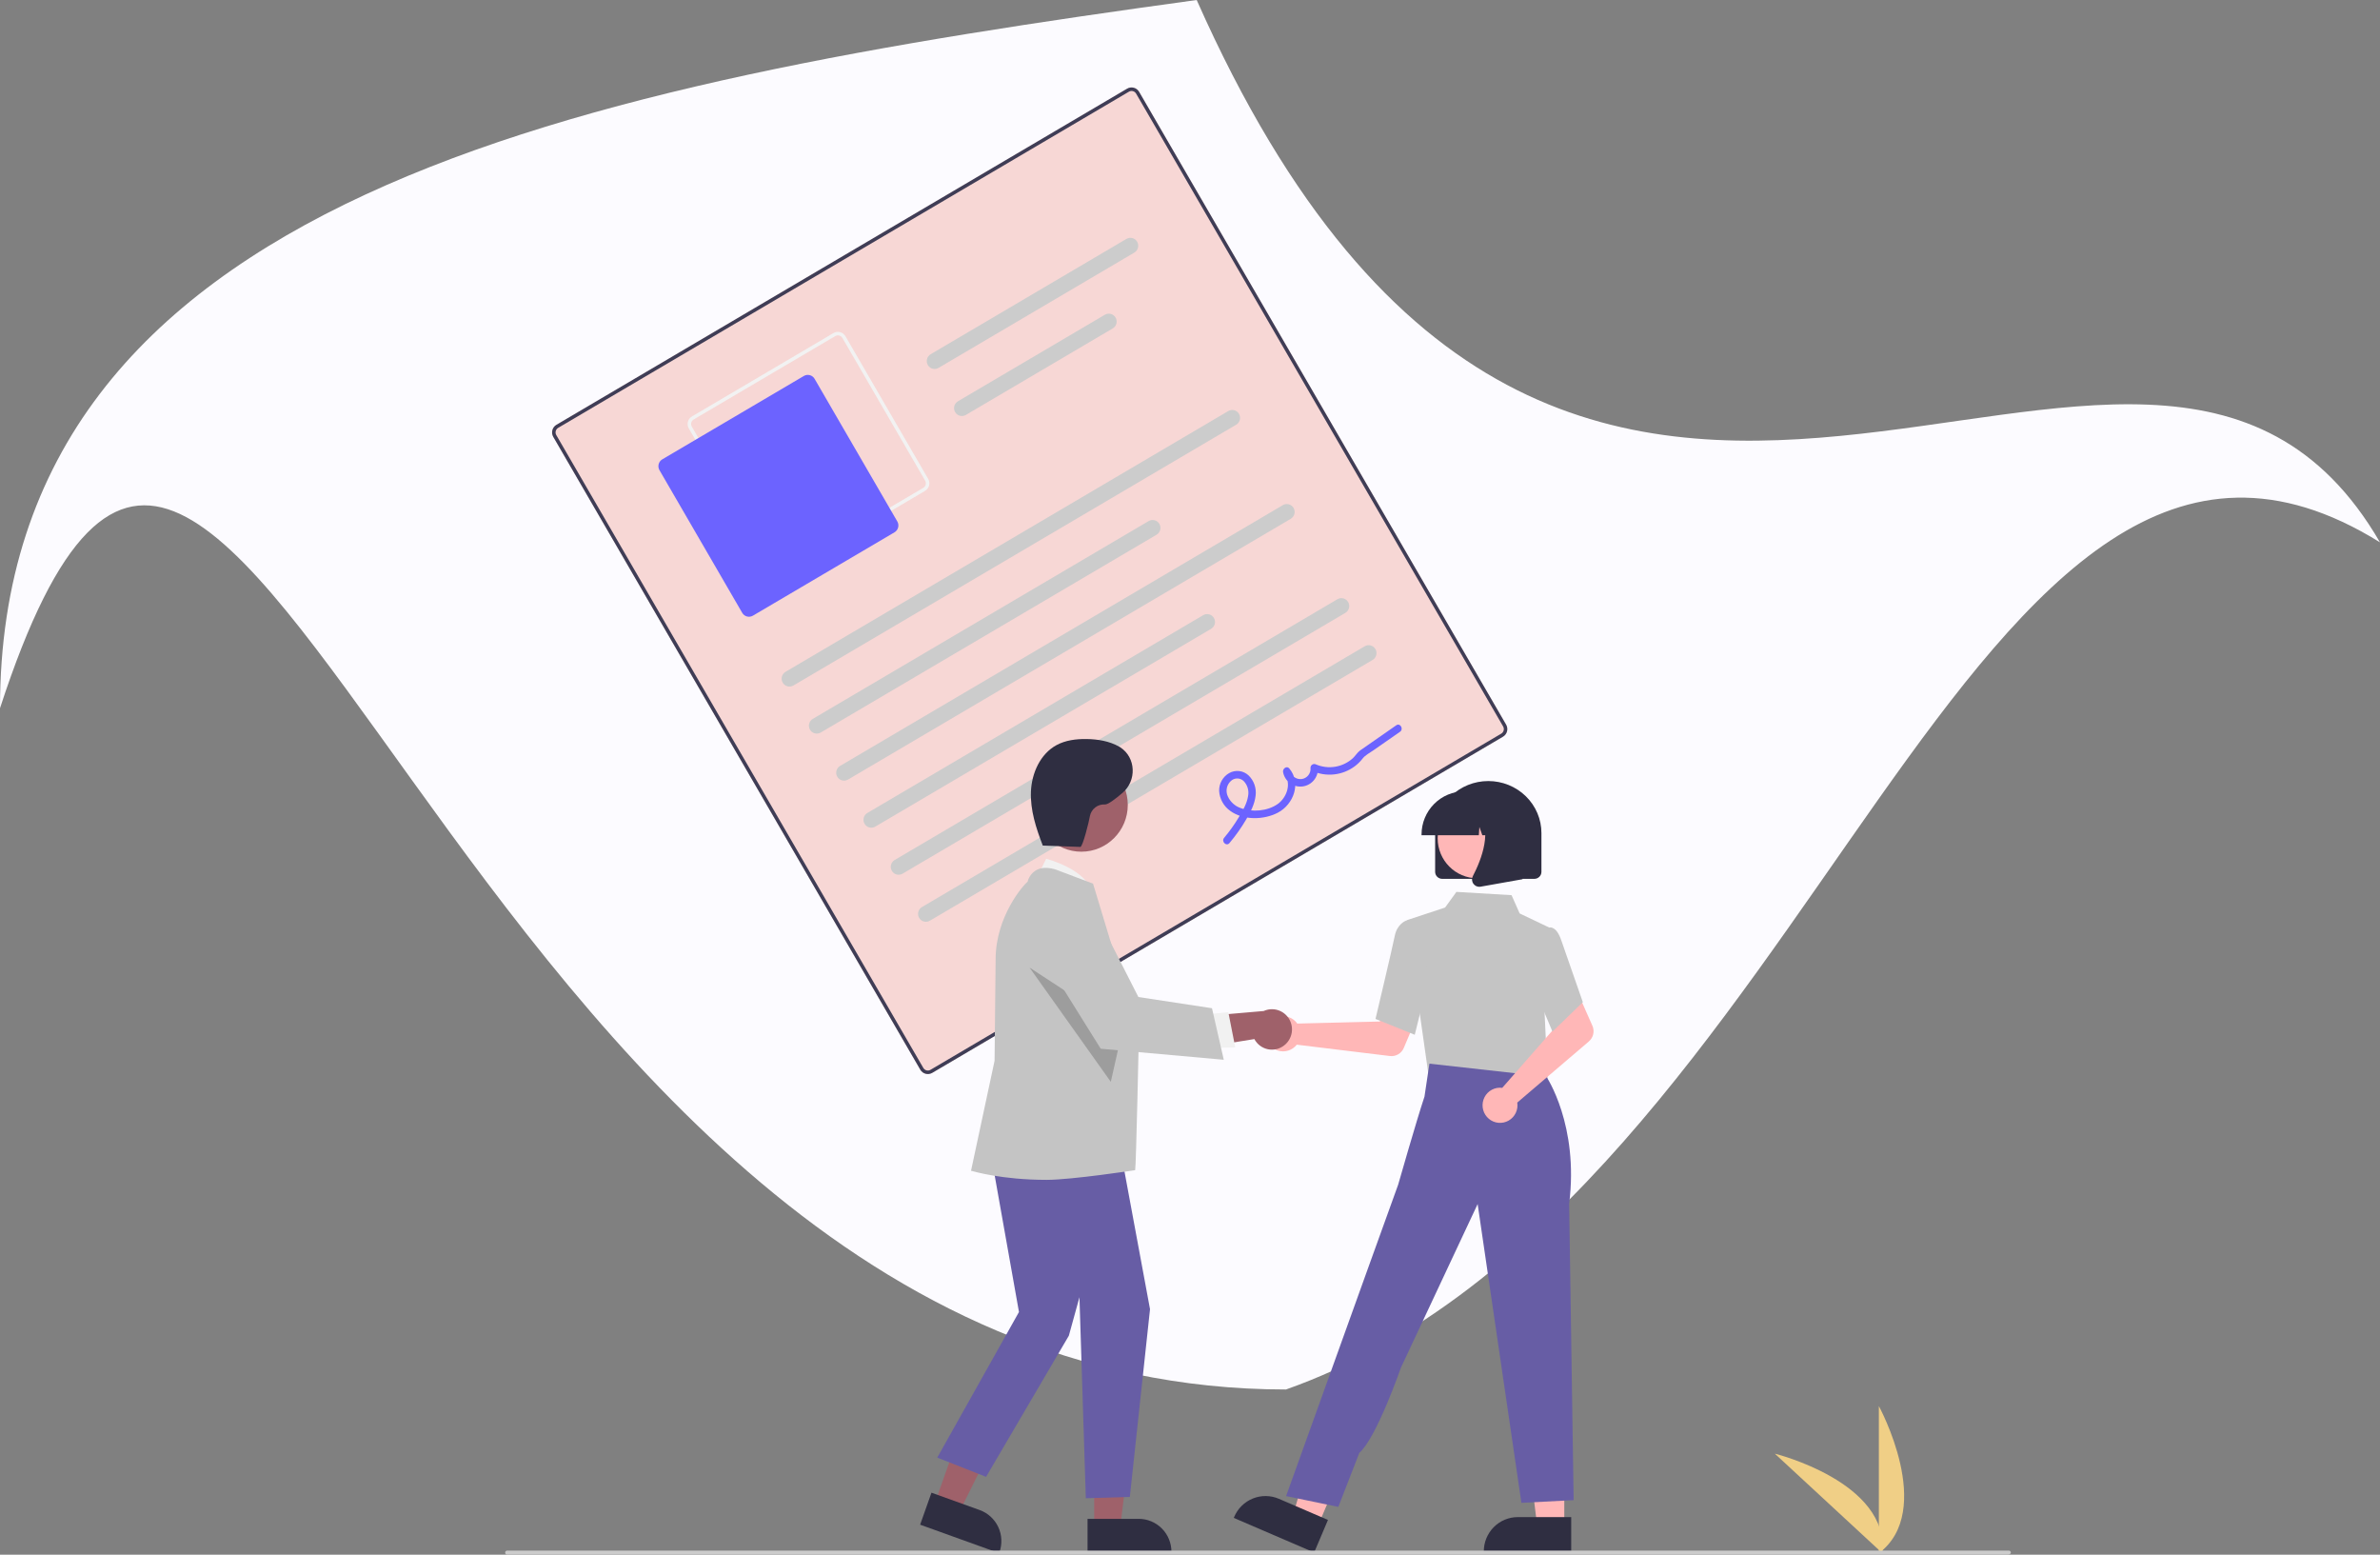 <svg width="245" height="160" viewBox="0 0 245 160" fill="none" xmlns="http://www.w3.org/2000/svg">
<rect x="0" y="0" width="245" height="160" fill="#808080" stroke="none"/>
<path d="M245 55.816C202.711 29.523 187.083 123.626 132.383 143C45.338 143 23.902 -0.461 0 72.884C0 20.309 59.296 8.765 123.189 0C161.851 87.184 220.638 13.839 245 55.816Z" fill="#FCFBFF"/>
<g clip-path="url(#clip0_162_2014)">
<path d="M193.412 159.849V144.706C193.412 144.706 199.27 155.442 193.412 159.849Z" fill="#F0CF86"/>
<path d="M193.774 159.846L182.702 149.605C182.702 149.605 194.513 152.518 193.774 159.846Z" fill="#F0CF86"/>
<path d="M154.721 75.816L95.966 110.414C95.76 110.535 95.515 110.569 95.285 110.508C95.055 110.447 94.858 110.297 94.738 110.09L56.954 44.959C56.834 44.751 56.801 44.505 56.861 44.273C56.921 44.041 57.071 43.842 57.276 43.721L116.032 9.123C116.237 9.002 116.482 8.969 116.712 9.03C116.943 9.09 117.139 9.241 117.26 9.448L155.043 74.579C155.163 74.786 155.197 75.033 155.136 75.265C155.076 75.497 154.927 75.695 154.721 75.816Z" fill="#F7D7D5"/>
<path d="M154.721 75.816L95.966 110.414C95.76 110.535 95.515 110.569 95.285 110.508C95.055 110.447 94.858 110.297 94.738 110.09L56.954 44.959C56.834 44.751 56.801 44.505 56.861 44.273C56.921 44.041 57.071 43.842 57.276 43.721L116.032 9.123C116.237 9.002 116.482 8.969 116.712 9.03C116.943 9.09 117.139 9.241 117.26 9.448L155.043 74.579C155.163 74.786 155.197 75.033 155.136 75.265C155.076 75.497 154.927 75.695 154.721 75.816ZM57.457 44.033C57.334 44.106 57.244 44.225 57.208 44.364C57.172 44.504 57.192 44.652 57.264 44.776L95.048 109.907C95.12 110.031 95.238 110.121 95.376 110.158C95.514 110.194 95.661 110.174 95.784 110.102L154.54 75.504C154.663 75.431 154.753 75.312 154.789 75.173C154.825 75.034 154.805 74.886 154.733 74.761L116.95 9.63C116.878 9.506 116.759 9.416 116.621 9.379C116.483 9.343 116.336 9.363 116.213 9.436L57.457 44.033Z" fill="#3F3D56"/>
<path d="M95.225 50.52L80.653 59.101C80.447 59.222 80.202 59.256 79.972 59.195C79.742 59.134 79.545 58.984 79.425 58.777L70.907 44.095C70.788 43.888 70.754 43.641 70.815 43.409C70.875 43.177 71.024 42.979 71.23 42.858L85.802 34.276C86.008 34.156 86.253 34.122 86.483 34.183C86.713 34.244 86.91 34.394 87.03 34.601L95.548 49.283C95.667 49.49 95.701 49.737 95.641 49.969C95.58 50.201 95.431 50.399 95.225 50.52ZM71.411 43.17C71.288 43.243 71.198 43.362 71.162 43.501C71.126 43.64 71.146 43.788 71.218 43.912L79.735 58.594C79.807 58.718 79.925 58.809 80.063 58.845C80.201 58.882 80.348 58.861 80.472 58.789L95.044 50.208C95.168 50.135 95.257 50.016 95.293 49.877C95.329 49.738 95.309 49.59 95.237 49.465L86.72 34.784C86.648 34.66 86.53 34.569 86.392 34.533C86.254 34.496 86.107 34.517 85.983 34.589L71.411 43.17Z" fill="#F2F2F2"/>
<path d="M92.082 54.781L77.509 63.361C77.324 63.47 77.104 63.501 76.896 63.446C76.689 63.391 76.512 63.256 76.404 63.069L67.886 48.388C67.779 48.201 67.749 47.979 67.803 47.77C67.857 47.562 67.992 47.383 68.176 47.274L82.749 38.693C82.934 38.584 83.154 38.554 83.362 38.609C83.569 38.663 83.746 38.799 83.854 38.985L92.371 53.667C92.479 53.853 92.51 54.075 92.455 54.284C92.401 54.493 92.266 54.671 92.082 54.781Z" fill="#6C63FF"/>
<path d="M127.255 43.708L81.677 70.547C81.492 70.656 81.272 70.686 81.064 70.632C80.857 70.577 80.68 70.441 80.572 70.255C80.464 70.068 80.433 69.846 80.488 69.638C80.542 69.429 80.677 69.25 80.862 69.141L126.44 42.303C126.532 42.249 126.633 42.214 126.738 42.199C126.843 42.184 126.95 42.191 127.053 42.218C127.155 42.245 127.252 42.292 127.336 42.357C127.421 42.422 127.492 42.502 127.545 42.595C127.599 42.687 127.634 42.789 127.648 42.895C127.663 43.001 127.656 43.109 127.629 43.212C127.602 43.315 127.556 43.413 127.491 43.498C127.427 43.583 127.347 43.654 127.255 43.708Z" fill="#CCCCCC"/>
<path d="M119.057 55.032L84.486 75.389C84.394 75.443 84.293 75.478 84.188 75.492C84.083 75.507 83.976 75.5 83.873 75.473C83.666 75.418 83.489 75.283 83.38 75.097C83.272 74.91 83.242 74.688 83.296 74.479C83.351 74.27 83.485 74.092 83.67 73.983L118.242 53.626C118.333 53.572 118.434 53.537 118.54 53.522C118.645 53.508 118.752 53.514 118.854 53.541C118.957 53.568 119.053 53.616 119.138 53.68C119.222 53.745 119.293 53.826 119.347 53.918C119.4 54.01 119.435 54.112 119.45 54.218C119.464 54.324 119.458 54.432 119.431 54.535C119.404 54.639 119.357 54.736 119.293 54.821C119.229 54.906 119.149 54.978 119.057 55.032V55.032Z" fill="#CCCCCC"/>
<path d="M116.771 25.994L96.617 37.861C96.432 37.97 96.212 38 96.004 37.946C95.797 37.891 95.62 37.755 95.512 37.569C95.404 37.382 95.373 37.16 95.428 36.952C95.482 36.743 95.617 36.564 95.802 36.455L115.955 24.588C116.14 24.479 116.361 24.448 116.568 24.503C116.671 24.53 116.767 24.578 116.852 24.642C116.936 24.707 117.007 24.788 117.061 24.88C117.114 24.972 117.149 25.074 117.164 25.18C117.178 25.286 117.172 25.394 117.145 25.497C117.118 25.601 117.071 25.698 117.007 25.783C116.943 25.868 116.862 25.94 116.771 25.994Z" fill="#CCCCCC"/>
<path d="M114.55 33.797L99.426 42.703C99.335 42.757 99.233 42.792 99.128 42.807C99.023 42.821 98.916 42.815 98.814 42.788C98.711 42.76 98.615 42.713 98.53 42.648C98.445 42.584 98.374 42.503 98.321 42.411C98.267 42.319 98.232 42.217 98.218 42.111C98.204 42.005 98.21 41.897 98.237 41.794C98.264 41.69 98.311 41.593 98.375 41.508C98.439 41.423 98.519 41.351 98.611 41.297L113.735 32.392C113.92 32.283 114.14 32.252 114.347 32.307C114.555 32.362 114.732 32.497 114.84 32.684C114.948 32.87 114.978 33.092 114.924 33.301C114.87 33.51 114.735 33.688 114.55 33.797Z" fill="#CCCCCC"/>
<path d="M132.873 53.392L87.295 80.23C87.11 80.339 86.889 80.37 86.682 80.315C86.475 80.26 86.298 80.125 86.189 79.938C86.081 79.752 86.051 79.53 86.106 79.321C86.16 79.112 86.294 78.934 86.479 78.825L132.058 51.986C132.243 51.877 132.463 51.847 132.67 51.902C132.878 51.956 133.055 52.092 133.163 52.278C133.271 52.465 133.301 52.687 133.247 52.896C133.193 53.105 133.058 53.283 132.873 53.392V53.392Z" fill="#CCCCCC"/>
<path d="M124.675 64.715L90.103 85.072C90.012 85.126 89.911 85.161 89.805 85.176C89.7 85.191 89.593 85.184 89.491 85.157C89.388 85.13 89.292 85.082 89.207 85.018C89.123 84.953 89.052 84.873 88.998 84.78C88.945 84.688 88.91 84.586 88.895 84.48C88.881 84.374 88.887 84.266 88.914 84.163C88.941 84.059 88.988 83.962 89.052 83.877C89.116 83.792 89.196 83.721 89.288 83.666L123.859 63.309C123.951 63.255 124.052 63.22 124.157 63.206C124.262 63.191 124.369 63.198 124.472 63.225C124.575 63.252 124.671 63.299 124.755 63.364C124.84 63.428 124.911 63.509 124.965 63.602C125.018 63.694 125.053 63.796 125.068 63.902C125.082 64.008 125.076 64.115 125.049 64.219C125.022 64.322 124.975 64.419 124.911 64.504C124.847 64.59 124.766 64.661 124.675 64.715V64.715Z" fill="#CCCCCC"/>
<path d="M138.491 63.075L92.913 89.914C92.821 89.968 92.72 90.003 92.615 90.018C92.509 90.032 92.403 90.026 92.3 89.999C92.197 89.972 92.101 89.924 92.016 89.86C91.932 89.795 91.861 89.714 91.807 89.622C91.754 89.53 91.719 89.428 91.704 89.322C91.69 89.216 91.696 89.108 91.723 89.005C91.75 88.901 91.797 88.804 91.861 88.719C91.925 88.634 92.005 88.562 92.097 88.508L137.675 61.67C137.767 61.616 137.868 61.581 137.973 61.566C138.079 61.552 138.185 61.558 138.288 61.585C138.391 61.612 138.487 61.66 138.572 61.724C138.656 61.789 138.727 61.87 138.781 61.962C138.834 62.054 138.869 62.156 138.884 62.262C138.898 62.368 138.892 62.476 138.865 62.579C138.838 62.683 138.791 62.78 138.727 62.865C138.663 62.95 138.582 63.022 138.491 63.075Z" fill="#CCCCCC"/>
<path d="M141.299 67.917L95.721 94.756C95.629 94.81 95.528 94.845 95.423 94.859C95.318 94.874 95.211 94.868 95.108 94.84C95.006 94.813 94.909 94.766 94.825 94.701C94.74 94.637 94.669 94.556 94.616 94.464C94.562 94.371 94.527 94.269 94.513 94.163C94.498 94.058 94.505 93.95 94.532 93.846C94.559 93.743 94.606 93.646 94.67 93.561C94.734 93.476 94.814 93.404 94.906 93.35L140.484 66.512C140.576 66.458 140.677 66.422 140.782 66.408C140.887 66.393 140.994 66.4 141.097 66.427C141.199 66.454 141.296 66.501 141.38 66.566C141.465 66.631 141.536 66.711 141.589 66.804C141.643 66.896 141.678 66.998 141.692 67.104C141.707 67.21 141.7 67.318 141.673 67.421C141.646 67.524 141.599 67.621 141.535 67.707C141.471 67.792 141.391 67.863 141.299 67.917Z" fill="#CCCCCC"/>
<path d="M126.56 86.766C127.194 86.015 127.764 85.212 128.264 84.365C128.714 83.601 129.154 82.785 129.253 81.889C129.304 81.507 129.264 81.119 129.138 80.756C129.012 80.393 128.802 80.065 128.526 79.799C128.26 79.551 127.922 79.395 127.561 79.354C127.201 79.313 126.837 79.388 126.522 79.569C126.203 79.753 125.94 80.021 125.76 80.344C125.58 80.667 125.49 81.032 125.499 81.403C125.525 81.81 125.642 82.207 125.841 82.562C126.04 82.918 126.317 83.224 126.649 83.457C127.997 84.44 130.101 84.389 131.536 83.641C133.154 82.798 133.989 80.593 132.719 79.083C132.454 78.769 132.015 79.12 132.081 79.459C132.165 79.916 132.419 80.324 132.791 80.599C133.164 80.874 133.627 80.996 134.085 80.938C134.543 80.881 134.963 80.65 135.257 80.292C135.552 79.934 135.7 79.476 135.671 79.012L135.1 79.348C135.8 79.66 136.57 79.782 137.331 79.699C138.093 79.617 138.819 79.334 139.438 78.879C139.744 78.655 140.017 78.389 140.25 78.089C140.529 77.721 140.999 77.484 141.379 77.219L144.12 75.311C144.523 75.03 144.14 74.362 143.733 74.644L141.251 76.372C140.838 76.66 140.421 76.945 140.01 77.236C139.716 77.445 139.536 77.781 139.268 78.029C138.762 78.488 138.137 78.792 137.465 78.906C136.794 79.021 136.104 78.941 135.476 78.675C135.417 78.644 135.352 78.627 135.285 78.629C135.219 78.63 135.154 78.648 135.097 78.682C135.039 78.716 134.992 78.764 134.958 78.822C134.924 78.879 134.906 78.945 134.905 79.011C134.935 79.289 134.855 79.567 134.683 79.785C134.511 80.003 134.26 80.144 133.986 80.177C133.711 80.209 133.434 80.131 133.216 79.96C132.998 79.788 132.856 79.537 132.822 79.26L132.184 79.636C133.003 80.61 132.458 82.103 131.513 82.757C130.457 83.487 128.897 83.614 127.706 83.16C127.414 83.059 127.146 82.898 126.919 82.688C126.691 82.477 126.509 82.222 126.384 81.938C126.268 81.681 126.235 81.393 126.289 81.117C126.344 80.84 126.483 80.587 126.688 80.394C126.865 80.218 127.103 80.118 127.352 80.115C127.601 80.112 127.842 80.207 128.023 80.38C128.22 80.582 128.365 80.831 128.444 81.103C128.523 81.376 128.535 81.663 128.478 81.941C128.355 82.715 127.931 83.428 127.536 84.088C127.085 84.841 126.576 85.556 126.012 86.227C125.696 86.604 126.241 87.147 126.56 86.766L126.56 86.766Z" fill="#6C63FF"/>
<path d="M133.363 105.121C133.429 105.189 133.49 105.263 133.544 105.341L142.032 105.131L143.022 103.309L145.947 104.455L144.506 107.853C144.389 108.128 144.188 108.357 143.931 108.506C143.674 108.655 143.377 108.717 143.082 108.681L133.493 107.514C133.267 107.802 132.959 108.014 132.61 108.122C132.261 108.23 131.888 108.228 131.54 108.117C131.192 108.006 130.886 107.791 130.663 107.501C130.439 107.21 130.309 106.858 130.289 106.491C130.269 106.123 130.36 105.759 130.551 105.445C130.742 105.132 131.022 104.884 131.356 104.736C131.69 104.587 132.061 104.544 132.419 104.613C132.778 104.682 133.107 104.859 133.363 105.121Z" fill="#FFB7B7"/>
<path d="M161.03 157.051H158.24L156.912 146.206L161.031 146.206L161.03 157.051Z" fill="#FFB7B7"/>
<path d="M161.742 159.776L152.744 159.776V159.661C152.744 158.726 153.113 157.828 153.77 157.166C154.426 156.505 155.317 156.133 156.246 156.133H156.246L161.742 156.133L161.742 159.776Z" fill="#2F2E41"/>
<path d="M135.69 156.989L133.124 155.884L136.132 145.386L139.919 147.016L135.69 156.989Z" fill="#FFB7B7"/>
<path d="M135.282 159.776L127.007 156.215L127.052 156.109C127.416 155.249 128.106 154.569 128.968 154.221C129.83 153.872 130.794 153.883 131.648 154.25L131.648 154.25L136.702 156.426L135.282 159.776Z" fill="#2F2E41"/>
<path d="M147.466 107.47L147.264 110.765L153.163 111.401L159.335 112.066L157.518 107.063L147.466 107.47Z" fill="#FFB7B7"/>
<path d="M147.078 110.807L144.787 94.712L148.759 93.401L149.925 91.789L155.602 92.127L156.436 94.008L159.463 95.45L158.998 104.154L159.337 111.435L147.078 110.807Z" fill="#C4C4C4"/>
<path d="M145.636 106.494L141.596 104.865L141.613 104.793C141.63 104.72 143.35 97.48 143.578 96.317C143.816 95.105 144.685 94.77 144.722 94.756L144.749 94.746L146.348 95.236L147.05 100.795L145.636 106.494Z" fill="#C4C4C4"/>
<path d="M137.769 155.082L132.391 153.971L140.986 130.075L143.928 121.924C143.928 121.924 145.794 115.389 146.637 112.86L147.146 109.467L159.189 110.81C159.189 110.81 162.552 115.787 161.53 123.898L161.993 154.388L156.615 154.665L152.11 123.916L144.204 140.772C144.204 140.772 141.712 147.966 139.929 149.525L137.769 155.082Z" fill="#675DA5"/>
<path d="M154.359 111.942C154.454 111.939 154.548 111.945 154.642 111.957L160.261 105.545L159.607 103.574L162.43 102.191L163.924 105.567C164.045 105.84 164.074 106.145 164.008 106.436C163.942 106.727 163.784 106.989 163.558 107.182L156.189 113.472C156.245 113.836 156.191 114.208 156.032 114.539C155.873 114.87 155.618 115.144 155.301 115.326C154.983 115.507 154.619 115.587 154.255 115.555C153.892 115.522 153.547 115.379 153.266 115.144C152.985 114.909 152.782 114.594 152.683 114.24C152.585 113.886 152.596 113.51 152.714 113.163C152.833 112.815 153.054 112.512 153.348 112.294C153.641 112.076 153.994 111.953 154.359 111.942Z" fill="#FFB7B7"/>
<path d="M159.812 106.169L157.469 100.615L158.383 96.746L159.368 95.492C159.44 95.461 159.518 95.446 159.596 95.446C159.675 95.447 159.752 95.464 159.824 95.497C160.187 95.644 160.496 96.095 160.743 96.838L162.939 103.141L159.812 106.169Z" fill="#C4C4C4"/>
<path d="M147.735 89.73V85.735C147.735 84.315 148.312 82.954 149.338 81.95C150.364 80.946 151.755 80.382 153.206 80.382C154.657 80.382 156.048 80.946 157.074 81.95C158.1 82.954 158.677 84.315 158.677 85.735V89.73C158.676 89.92 158.599 90.103 158.461 90.238C158.323 90.373 158.137 90.448 157.942 90.448H148.47C148.275 90.448 148.089 90.373 147.951 90.238C147.813 90.103 147.736 89.92 147.735 89.73Z" fill="#2F2E41"/>
<path d="M152.078 90.387C154.333 90.387 156.161 88.545 156.161 86.273C156.161 84.001 154.333 82.159 152.078 82.159C149.823 82.159 147.995 84.001 147.995 86.273C147.995 88.545 149.823 90.387 152.078 90.387Z" fill="#FFB7B7"/>
<path d="M146.335 85.878C146.336 84.701 146.801 83.573 147.627 82.741C148.453 81.909 149.572 81.441 150.74 81.439H151.572C152.74 81.441 153.86 81.909 154.685 82.741C155.511 83.573 155.976 84.701 155.977 85.878V85.962H154.221L153.621 84.271L153.502 85.962H152.594L152.291 85.109L152.231 85.962H146.335L146.335 85.878Z" fill="#2F2E41"/>
<path d="M151.676 90.955C151.593 90.843 151.544 90.709 151.534 90.569C151.523 90.43 151.552 90.29 151.617 90.167C152.498 88.479 153.732 85.36 152.094 83.436L151.977 83.298H156.729V90.487L152.412 91.254C152.368 91.262 152.324 91.266 152.28 91.266C152.162 91.266 152.046 91.238 151.941 91.184C151.836 91.13 151.745 91.051 151.676 90.955Z" fill="#2F2E41"/>
<path d="M96.236 154.683L98.758 155.591L103.435 146.222L99.713 144.882L96.236 154.683Z" fill="#9F616A"/>
<path d="M94.719 156.914L95.887 153.621L100.854 155.409C101.693 155.713 102.378 156.339 102.76 157.15C103.141 157.962 103.187 158.892 102.888 159.738L102.851 159.842L94.719 156.914Z" fill="#2F2E41"/>
<path d="M112.636 157.195L115.314 157.195L116.589 146.787L112.636 146.787L112.636 157.195Z" fill="#9F616A"/>
<path d="M111.953 156.315L117.228 156.314H117.228C117.669 156.314 118.106 156.402 118.514 156.572C118.922 156.742 119.292 156.992 119.605 157.306C119.917 157.621 120.164 157.994 120.333 158.405C120.502 158.816 120.589 159.256 120.589 159.701V159.811L111.953 159.811L111.953 156.315Z" fill="#2F2E41"/>
<path d="M106.532 90.703L107.697 88.384C107.697 88.384 112.036 89.479 112.431 92.013L106.532 90.703Z" fill="#F1F1F1"/>
<path d="M101.726 117.217L104.894 135.025L96.483 150.011L101.508 151.992L110.028 137.465L111.12 133.504L111.775 154.193L116.307 154.054L118.384 134.736L115.052 116.776L101.726 117.217Z" fill="#675DA5"/>
<path d="M107.739 121.426C103.086 121.426 100.131 120.53 100.065 120.515L99.958 120.492L102.382 109.171L102.491 98.727C102.491 94.302 105.382 91.039 105.783 90.738C105.851 90.469 105.976 90.219 106.149 90.004C106.323 89.789 106.541 89.615 106.788 89.493C107.753 89.052 108.931 89.581 108.981 89.604L112.518 90.94L112.534 90.99C112.577 91.116 117.236 106.525 117.236 106.525C117.236 106.525 116.954 119.988 116.855 120.429C116.855 120.429 110.325 121.426 107.739 121.426Z" fill="#C4C4C4"/>
<path d="M111.315 87.653C113.955 87.653 116.095 85.497 116.095 82.837C116.095 80.177 113.955 78.02 111.315 78.02C108.674 78.02 106.534 80.177 106.534 82.837C106.534 85.497 108.674 87.653 111.315 87.653Z" fill="#9F616A"/>
<path opacity="0.2" d="M105.985 99.581L114.348 111.338L115.583 105.847L105.985 99.581Z" fill="black"/>
<path d="M132.206 107.58C131.971 107.768 131.698 107.901 131.406 107.971C131.114 108.04 130.811 108.045 130.517 107.983C130.223 107.922 129.947 107.796 129.706 107.616C129.466 107.435 129.268 107.203 129.126 106.937L121.927 108.098L123.487 104.62L130.084 104.05C130.543 103.84 131.064 103.807 131.546 103.957C132.029 104.107 132.44 104.431 132.701 104.866C132.963 105.301 133.057 105.817 132.966 106.318C132.874 106.818 132.604 107.267 132.206 107.58H132.206Z" fill="#9F616A"/>
<path d="M123.857 104.422L126.444 104.166L127.161 107.801L123.906 107.859L123.857 104.422Z" fill="#F1F1F1"/>
<path d="M125.977 109.068L113.309 107.931L106.913 97.683L106.893 97.592C106.712 96.755 106.839 95.879 107.251 95.13C107.663 94.38 108.332 93.807 109.132 93.518C109.933 93.228 110.811 93.243 111.602 93.558C112.393 93.873 113.043 94.467 113.431 95.229L117.186 102.609L124.764 103.763L125.977 109.068Z" fill="#C4C4C4"/>
<path d="M107.243 87.018L111.211 87.162C111.453 87.171 112.109 84.541 112.195 83.995C112.263 83.64 112.457 83.322 112.741 83.1C113.024 82.879 113.378 82.769 113.737 82.791C114.034 82.819 114.783 82.26 115.556 81.598C117.023 80.341 116.947 77.981 115.335 76.919C115.291 76.89 115.247 76.863 115.205 76.839C114.188 76.266 112.999 76.073 111.834 76.058C110.777 76.045 109.691 76.179 108.761 76.683C107.092 77.586 106.204 79.559 106.126 81.466C106.048 83.372 106.655 85.236 107.343 87.014" fill="#2F2E41"/>
<path d="M206.71 160H52.208C52.153 160 52.1 159.978 52.061 159.938C52.022 159.899 52 159.846 52 159.79C52 159.735 52.022 159.682 52.061 159.642C52.1 159.603 52.153 159.581 52.208 159.581H206.792C206.847 159.581 206.9 159.603 206.939 159.642C206.978 159.682 207 159.735 207 159.79C207 159.906 206.824 160 206.71 160Z" fill="#CBCBCB"/>
</g>
<defs>
<clipPath id="clip0_162_2014">
<rect width="155" height="151" fill="white" transform="translate(52 9)"/>
</clipPath>
</defs>
</svg>
